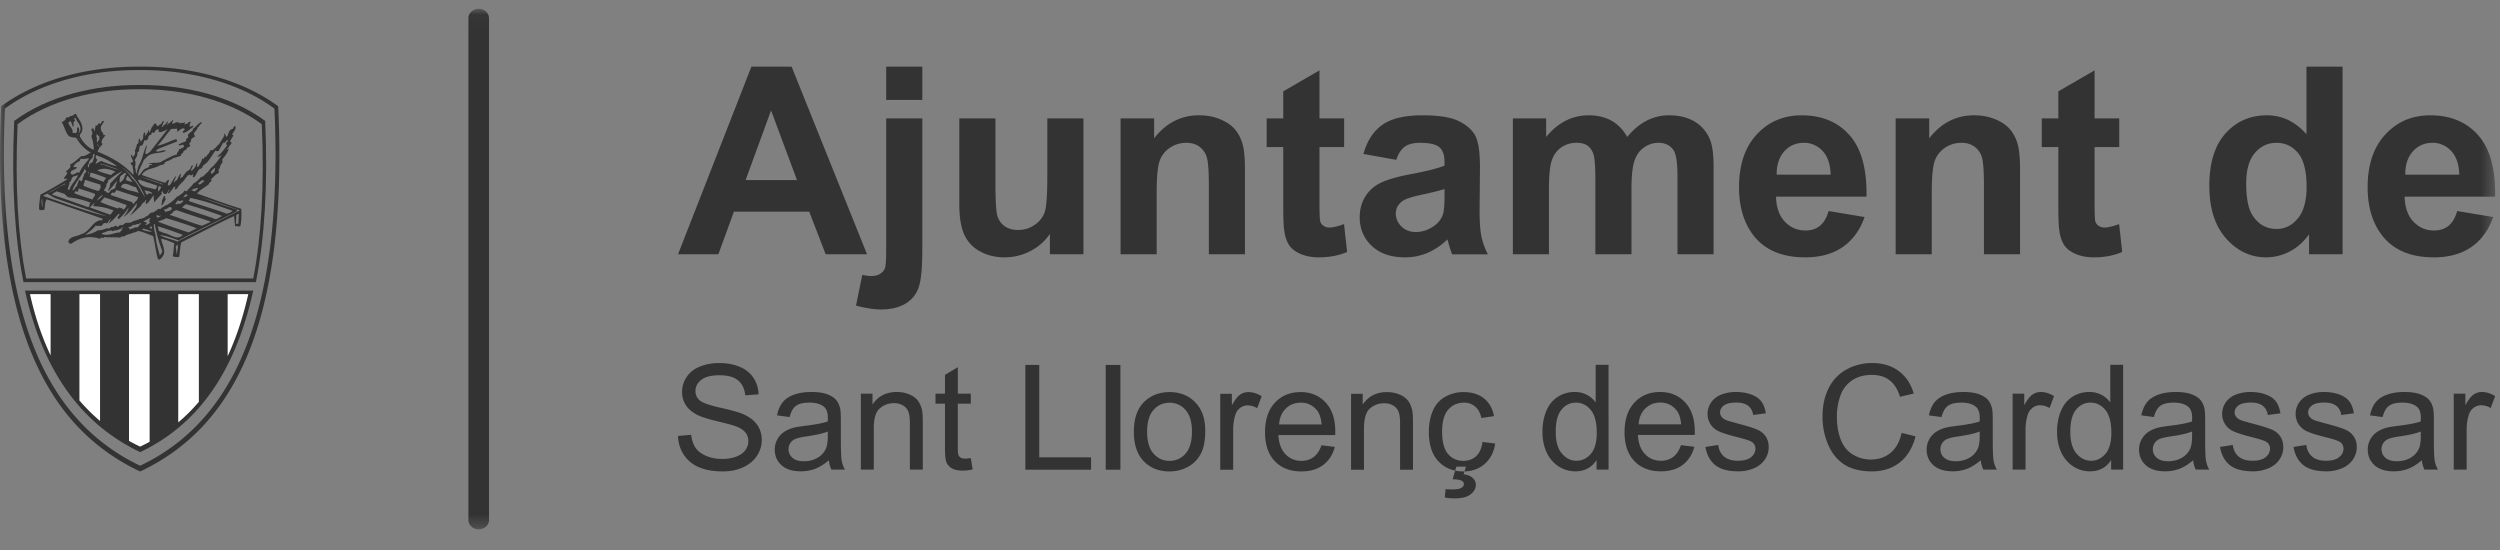 <svg width="200" height="44" viewBox="0 0 200 44" xmlns="http://www.w3.org/2000/svg" xmlns:xlink="http://www.w3.org/1999/xlink"><rect x="0" y="0" width="200" height="44" fill="#808080" stroke="none"/><title>logo_ajuntament</title><defs><path id="a" d="M0 41.676h199.61V.036H0z"/></defs><g fill="none" fill-rule="evenodd"><path fill="#333" d="M82.028 37.577v-8.383h1.113v7.393h4.145v.99zM88.457 37.577h1.177v-8.382h-1.177z"/><g transform="translate(0 .67)"><path d="M90.708 33.87c0-1.123.314-1.957.941-2.498.524-.45 1.164-.675 1.918-.675.838 0 1.523.274 2.055.821.532.547.798 1.303.798 2.267 0 .781-.118 1.396-.353 1.844a2.496 2.496 0 0 1-1.028 1.044c-.45.248-.94.371-1.472.371-.854 0-1.543-.272-2.07-.818-.526-.544-.789-1.33-.789-2.356zm1.062 0c0 .778.17 1.361.511 1.747.34.387.769.581 1.286.581.513 0 .94-.194 1.28-.583.34-.389.51-.982.51-1.778 0-.751-.17-1.32-.513-1.707a1.637 1.637 0 0 0-1.277-.58c-.517 0-.945.192-1.286.577-.341.385-.511.966-.511 1.743zM97.62 36.907v-6.072h.93v.92c.237-.43.456-.714.657-.852.201-.137.422-.206.663-.206.349 0 .703.111 1.062.332l-.356.955a1.484 1.484 0 0 0-.757-.223.983.983 0 0 0-.609.203 1.1 1.1 0 0 0-.385.563 3.993 3.993 0 0 0-.172 1.2v3.18h-1.034zM105.72 34.951l1.068.132c-.169.621-.48 1.104-.936 1.446-.455.344-1.037.515-1.745.515-.892 0-1.599-.273-2.122-.82-.522-.547-.783-1.314-.783-2.302 0-1.021.264-1.814.792-2.378.528-.565 1.213-.847 2.055-.847.816 0 1.482.277 1.998.83.517.552.775 1.33.775 2.332 0 .062-.002.153-.005.275h-4.547c.038.667.227 1.177.568 1.532.341.355.766.532 1.274.532.38 0 .703-.099.97-.297.269-.199.481-.515.638-.95m-3.393-1.663h3.404c-.046-.511-.175-.895-.39-1.15a1.588 1.588 0 0 0-1.28-.594c-.475 0-.873.158-1.197.474-.323.317-.503.74-.537 1.27M108.085 36.907v-6.072h.93v.863c.448-.667 1.095-1 1.94-1 .368 0 .706.065 1.014.197.308.13.538.304.692.517.153.214.26.467.32.76.04.191.058.525.058 1.001v3.734h-1.033v-3.693c0-.42-.04-.734-.12-.941a.987.987 0 0 0-.428-.498 1.359 1.359 0 0 0-.72-.185c-.44 0-.82.139-1.14.417-.32.278-.48.806-.48 1.584v3.316h-1.033zM118.602 34.683l1.017.131c-.112.698-.396 1.244-.853 1.638-.457.395-1.019.592-1.685.592-.835 0-1.505-.272-2.012-.815-.507-.542-.76-1.322-.76-2.335 0-.656.108-1.23.327-1.722.217-.491.55-.86.995-1.106a2.966 2.966 0 0 1 1.456-.369c.662 0 1.203.167 1.625.5.42.334.69.808.809 1.422l-1.005.154c-.095-.408-.265-.714-.508-.92a1.32 1.32 0 0 0-.88-.31c-.521 0-.945.186-1.27.558-.325.372-.488.96-.488 1.764 0 .816.157 1.408.47 1.778.315.37.724.555 1.23.555.405 0 .744-.124 1.015-.372.272-.247.444-.629.517-1.143m-2.394 2.99l.299-1.012h.77l-.19.612c.325.038.57.138.735.3a.743.743 0 0 1 .246.54c0 .286-.137.539-.413.758-.275.219-.69.33-1.245.33-.315 0-.59-.024-.827-.07l.063-.67c.245.016.424.024.54.024.359 0 .611-.05.758-.149.11-.076.166-.17.166-.28a.28.28 0 0 0-.066-.182.52.52 0 0 0-.244-.138c-.119-.038-.316-.059-.592-.063M54.242 34.205l1.051-.09c.05.418.165.762.347 1.031.182.269.465.486.847.651.383.166.813.25 1.292.25.425 0 .8-.064 1.125-.19.325-.125.567-.298.726-.517.159-.22.238-.458.238-.717 0-.263-.076-.493-.23-.689-.153-.196-.405-.362-.757-.495-.226-.088-.725-.224-1.498-.408-.773-.185-1.315-.36-1.625-.524-.402-.21-.702-.47-.899-.78a1.912 1.912 0 0 1-.295-1.044c0-.423.12-.818.362-1.186.241-.368.593-.647 1.056-.838.463-.19.978-.285 1.544-.285.624 0 1.174.1 1.65.3.477.2.843.494 1.1.883.256.389.394.829.413 1.32l-1.067.08c-.058-.53-.252-.93-.583-1.2-.33-.27-.82-.406-1.467-.406-.674 0-1.165.123-1.472.369-.308.246-.463.542-.463.89 0 .3.11.548.328.742.214.195.774.394 1.679.598.905.203 1.526.382 1.863.535.49.224.851.509 1.085.854.233.345.35.743.35 1.192 0 .446-.128.867-.385 1.26-.256.396-.625.702-1.105.921-.48.22-1.02.33-1.622.33-.76 0-1.4-.112-1.914-.333a2.677 2.677 0 0 1-1.211-.997 2.824 2.824 0 0 1-.463-1.507M66.31 36.15c-.383.323-.752.552-1.105.686-.354.133-.735.2-1.14.2-.67 0-1.185-.163-1.544-.49-.36-.325-.54-.741-.54-1.249a1.686 1.686 0 0 1 .738-1.406c.22-.15.468-.261.743-.338.203-.053.51-.104.918-.154.835-.1 1.45-.217 1.844-.354l.005-.27c0-.418-.098-.714-.293-.885-.264-.233-.656-.35-1.177-.35-.486 0-.845.086-1.076.255-.232.17-.403.47-.514.9l-1.01-.136c.092-.431.243-.779.453-1.044.211-.264.515-.469.913-.612.398-.143.86-.214 1.384-.214.52 0 .943.06 1.269.183.325.122.564.275.717.46.153.185.26.419.322.7.034.176.051.492.051.95v1.372c0 .957.022 1.562.066 1.815.044.254.132.497.261.73h-1.08a2.18 2.18 0 0 1-.205-.75zm-.086-2.3c-.375.153-.939.283-1.688.39-.425.06-.726.13-.902.205a.873.873 0 0 0-.551.824c0 .274.105.503.313.686.209.183.514.274.916.274.398 0 .751-.086 1.062-.26a1.6 1.6 0 0 0 .683-.712c.11-.232.167-.575.167-1.03v-.376zM68.87 36.899v-6.073h.93v.863c.448-.667 1.095-1 1.94-1 .367 0 .706.066 1.013.197.308.131.54.305.692.518.153.213.26.467.322.76.038.19.057.524.057 1V36.9h-1.033v-3.695c0-.418-.04-.732-.12-.94a.994.994 0 0 0-.428-.497 1.362 1.362 0 0 0-.72-.186c-.441 0-.82.14-1.14.418-.32.277-.48.806-.48 1.583V36.9H68.87zM77.665 35.978l.149.909c-.291.061-.551.092-.78.092-.376 0-.666-.06-.873-.178a.994.994 0 0 1-.437-.466c-.084-.192-.126-.598-.126-1.215v-3.494h-.758v-.8h.758v-1.504l1.028-.617v2.121h1.039v.8h-1.04v3.551c0 .294.019.483.055.566a.428.428 0 0 0 .178.2c.083.05.2.075.353.075.115 0 .266-.014.454-.04M127.724 36.899v-.767c-.386.602-.954.904-1.705.904-.485 0-.932-.134-1.34-.4a2.637 2.637 0 0 1-.948-1.118c-.223-.48-.335-1.029-.335-1.65 0-.606.101-1.156.304-1.65.203-.493.507-.871.913-1.135a2.448 2.448 0 0 1 1.36-.394 2.034 2.034 0 0 1 1.683.835v-3.008h1.027V36.9h-.959zm-3.266-3.031c0 .777.164 1.359.493 1.744.33.385.718.578 1.166.578.451 0 .835-.185 1.15-.552.317-.368.474-.93.474-1.684 0-.832-.16-1.441-.482-1.83-.321-.389-.717-.583-1.188-.583-.46 0-.843.186-1.15.56-.31.374-.463.963-.463 1.767zM134.481 34.943l1.068.131c-.169.622-.48 1.104-.936 1.447-.455.343-1.037.515-1.745.515-.892 0-1.599-.274-2.12-.821-.524-.547-.785-1.314-.785-2.301 0-1.022.264-1.814.793-2.379.528-.564 1.213-.846 2.055-.846.815 0 1.48.276 1.998.83.516.552.774 1.33.774 2.332 0 .061-.001.152-.005.274h-4.547c.038.667.228 1.178.569 1.533.34.354.765.532 1.274.532.379 0 .702-.1.97-.298.268-.198.48-.515.637-.95m-3.393-1.663h3.404c-.045-.51-.175-.894-.39-1.149a1.587 1.587 0 0 0-1.28-.595c-.474 0-.873.158-1.197.475-.323.316-.502.74-.537 1.27M136.433 35.086l1.022-.16c.057.407.217.72.48.937.262.218.628.327 1.099.327.474 0 .827-.097 1.056-.29.23-.192.344-.418.344-.677a.625.625 0 0 0-.304-.549c-.141-.091-.494-.207-1.056-.349-.758-.19-1.283-.355-1.576-.494a1.524 1.524 0 0 1-.666-.578 1.525 1.525 0 0 1-.227-.814c0-.27.063-.522.187-.753.125-.23.293-.421.508-.574.16-.118.38-.218.657-.3.278-.082.575-.123.893-.123.479 0 .899.069 1.26.206.362.137.629.323.8.558.173.233.292.547.357.94l-1.01.137c-.046-.312-.18-.557-.4-.732-.22-.175-.53-.263-.933-.263-.474 0-.812.079-1.015.235-.203.156-.304.339-.304.549 0 .133.041.253.126.36.083.11.216.202.396.274.103.038.407.126.912.263.731.195 1.241.354 1.53.478.29.124.516.304.68.54.165.236.248.53.248.88 0 .344-.101.667-.302.97a1.95 1.95 0 0 1-.87.703 3.183 3.183 0 0 1-1.286.249c-.792 0-1.395-.164-1.811-.492-.415-.328-.68-.814-.795-1.458M152.129 33.96l1.113.28c-.233.91-.653 1.606-1.26 2.084s-1.348.717-2.224.717c-.907 0-1.645-.183-2.214-.551-.568-.368-1-.9-1.297-1.599a5.684 5.684 0 0 1-.445-2.247c0-.873.168-1.634.503-2.284a3.436 3.436 0 0 1 1.429-1.48 4.188 4.188 0 0 1 2.04-.506c.843 0 1.551.213 2.125.64.574.427.974 1.027 1.2 1.8l-1.097.258c-.195-.61-.478-1.054-.85-1.332-.37-.279-.838-.418-1.4-.418-.647 0-1.188.155-1.622.464-.435.308-.74.723-.916 1.243a4.99 4.99 0 0 0-.263 1.61c0 .712.104 1.335.312 1.867.209.531.533.928.973 1.192.44.263.917.394 1.43.394.624 0 1.152-.179 1.584-.538.433-.358.725-.89.879-1.594M158.46 36.15c-.382.323-.75.552-1.104.686-.354.133-.734.2-1.14.2-.67 0-1.185-.163-1.544-.49-.36-.325-.54-.741-.54-1.249a1.686 1.686 0 0 1 .738-1.406c.22-.15.468-.261.743-.338.203-.053.51-.104.918-.154.835-.1 1.45-.217 1.844-.354l.005-.27c0-.418-.097-.714-.292-.885-.264-.233-.657-.35-1.178-.35-.486 0-.844.086-1.076.255-.232.17-.403.47-.514.9l-1.01-.136c.092-.431.243-.779.453-1.044.211-.264.515-.469.913-.612.398-.143.86-.214 1.384-.214.52 0 .943.06 1.269.183.325.122.564.275.717.46.153.185.26.419.322.7.034.176.051.492.051.95v1.372c0 .957.022 1.562.066 1.815.044.254.132.497.261.73h-1.079a2.18 2.18 0 0 1-.206-.75zm-.085-2.3c-.375.153-.939.283-1.688.39-.425.06-.726.13-.902.205a.873.873 0 0 0-.551.824c0 .274.105.503.313.686.209.183.514.274.916.274.398 0 .751-.086 1.062-.26a1.6 1.6 0 0 0 .683-.712c.11-.232.167-.575.167-1.03v-.376zM161.01 36.899v-6.073h.93v.92c.237-.43.456-.714.657-.851.2-.137.422-.206.663-.206.348 0 .702.11 1.062.331l-.356.955a1.49 1.49 0 0 0-.758-.223.986.986 0 0 0-.608.204 1.1 1.1 0 0 0-.385.563 3.993 3.993 0 0 0-.172 1.2v3.18h-1.033zM168.892 36.899v-.767c-.387.602-.956.904-1.705.904-.487 0-.934-.134-1.34-.4a2.637 2.637 0 0 1-.948-1.118c-.224-.48-.336-1.029-.336-1.65 0-.606.101-1.156.304-1.65.203-.493.507-.871.913-1.135.406-.263.86-.394 1.36-.394a2.036 2.036 0 0 1 1.683.835v-3.008h1.027V36.9h-.958zm-3.267-3.031c0 .777.165 1.359.494 1.744.329.385.717.578 1.165.578.452 0 .835-.185 1.151-.552.316-.368.474-.93.474-1.684 0-.832-.161-1.441-.482-1.83-.322-.389-.718-.583-1.19-.583-.458 0-.842.186-1.15.56-.308.374-.462.963-.462 1.767zM175.453 36.15c-.383.323-.75.552-1.104.686-.355.133-.735.2-1.14.2-.67 0-1.185-.163-1.545-.49-.36-.325-.54-.741-.54-1.249 0-.297.068-.568.205-.814.135-.246.313-.444.534-.592a2.5 2.5 0 0 1 .743-.338c.203-.053.51-.104.918-.154.834-.1 1.449-.217 1.843-.354l.006-.27c0-.418-.098-.714-.293-.885-.264-.233-.656-.35-1.177-.35-.486 0-.845.086-1.076.255-.232.17-.403.47-.514.9l-1.01-.136c.092-.431.243-.779.453-1.044.21-.264.515-.469.913-.612.398-.143.859-.214 1.384-.214.52 0 .943.06 1.269.183.324.122.564.275.717.46.153.185.26.419.322.7.034.176.051.492.051.95v1.372c0 .957.022 1.562.066 1.815.044.254.13.497.261.73h-1.08a2.18 2.18 0 0 1-.206-.75zm-.086-2.3c-.375.153-.938.283-1.687.39-.425.06-.726.13-.902.205a.873.873 0 0 0-.551.824c0 .274.104.503.313.686.209.183.513.274.916.274.397 0 .751-.086 1.061-.26.31-.173.539-.41.684-.712.11-.232.166-.575.166-1.03v-.376zM177.6 35.086l1.022-.16c.058.407.217.72.48.937.261.218.628.327 1.099.327.474 0 .827-.097 1.056-.29.23-.192.345-.418.345-.677a.625.625 0 0 0-.305-.549c-.141-.091-.493-.207-1.056-.349-.758-.19-1.283-.355-1.575-.494a1.524 1.524 0 0 1-.666-.578 1.519 1.519 0 0 1-.227-.814c0-.27.062-.522.186-.753a1.67 1.67 0 0 1 .508-.574c.16-.118.38-.218.657-.3.278-.082.576-.123.893-.123.478 0 .899.069 1.26.206.362.137.629.323.801.558.173.233.291.547.356.94l-1.01.137c-.046-.312-.179-.557-.4-.732-.22-.175-.53-.263-.932-.263-.475 0-.814.079-1.017.235-.202.156-.304.339-.304.549a.57.57 0 0 0 .126.36c.085.11.217.202.397.274.103.038.408.126.913.263.73.195 1.24.354 1.53.478.289.124.515.304.68.54.164.236.246.53.246.88 0 .344-.1.667-.301.97-.2.303-.49.537-.87.703a3.183 3.183 0 0 1-1.285.249c-.793 0-1.396-.164-1.812-.492-.415-.328-.68-.814-.795-1.458M183.479 35.086l1.022-.16c.057.407.217.72.48.937.261.218.628.327 1.099.327.474 0 .826-.097 1.056-.29.23-.192.344-.418.344-.677a.625.625 0 0 0-.304-.549c-.142-.091-.493-.207-1.057-.349-.757-.19-1.283-.355-1.575-.494a1.532 1.532 0 0 1-.666-.578 1.524 1.524 0 0 1-.227-.814c0-.27.062-.522.187-.753a1.67 1.67 0 0 1 .508-.574c.16-.118.38-.218.657-.3.277-.082.575-.123.893-.123.478 0 .898.069 1.26.206.361.137.629.323.801.558.172.233.29.547.355.94l-1.01.137c-.046-.312-.178-.557-.399-.732-.22-.175-.531-.263-.933-.263-.474 0-.813.079-1.016.235-.203.156-.304.339-.304.549 0 .133.042.253.126.36.085.11.216.202.397.274.102.038.407.126.912.263.73.195 1.242.354 1.53.478.289.124.516.304.68.54.165.236.247.53.247.88 0 .344-.1.667-.301.97-.201.303-.491.537-.87.703a3.186 3.186 0 0 1-1.286.249c-.792 0-1.396-.164-1.811-.492-.416-.328-.68-.814-.795-1.458M193.75 36.15c-.384.323-.752.552-1.106.686-.354.133-.734.2-1.14.2-.669 0-1.184-.163-1.543-.49-.36-.325-.54-.741-.54-1.249a1.686 1.686 0 0 1 .738-1.406c.22-.15.468-.261.743-.338.203-.053.509-.104.918-.154.835-.1 1.45-.217 1.843-.354l.006-.27c0-.418-.098-.714-.293-.885-.264-.233-.657-.35-1.177-.35-.486 0-.845.086-1.076.255-.232.17-.403.47-.514.9l-1.01-.136c.091-.431.242-.779.453-1.044.21-.264.515-.469.913-.612.398-.143.86-.214 1.384-.214.52 0 .943.06 1.268.183.325.122.565.275.718.46.153.185.26.419.321.7.034.176.052.492.052.95v1.372c0 .957.022 1.562.066 1.815.044.254.131.497.261.73h-1.08a2.18 2.18 0 0 1-.206-.75zm-.087-2.3c-.375.153-.938.283-1.688.39-.424.06-.725.13-.901.205a.873.873 0 0 0-.551.824c0 .274.104.503.313.686.208.183.513.274.915.274.398 0 .752-.086 1.063-.26a1.6 1.6 0 0 0 .683-.712c.11-.232.166-.575.166-1.03v-.376zM196.298 36.899v-6.073h.93v.92c.238-.43.457-.714.657-.851.201-.137.422-.206.664-.206.348 0 .702.11 1.061.331l-.355.955a1.49 1.49 0 0 0-.758-.223.986.986 0 0 0-.609.204c-.18.134-.308.322-.384.563a3.993 3.993 0 0 0-.173 1.2v3.18h-1.033zM69.364 19.673h-3.31l-1.316-3.41h-6.024l-1.244 3.41h-3.228l5.87-15.01h3.217l6.035 15.01zm-5.603-5.938l-2.076-5.57-2.036 5.57h4.112z" fill="#333"/><mask id="b" fill="#fff"><use xlink:href="#a"/></mask><path d="M70.895 7.325h2.889V4.663h-2.889v2.662zM73.784 8.8v10.535c0 1.386-.091 2.363-.273 2.933a2.378 2.378 0 0 1-1.048 1.336c-.518.321-1.177.482-1.979.482-.288 0-.598-.026-.93-.077-.333-.051-.69-.128-1.075-.23l.504-2.458c.138.028.266.05.386.067s.231.026.334.026c.294 0 .536-.064.725-.19a.913.913 0 0 0 .375-.455c.062-.178.092-.71.092-1.598V8.8h2.889zM83.992 19.673v-1.628a4.199 4.199 0 0 1-1.568 1.372 4.404 4.404 0 0 1-2.05.501c-.734 0-1.391-.16-1.974-.48a2.85 2.85 0 0 1-1.265-1.352c-.26-.58-.39-1.382-.39-2.406V8.8h2.889v4.996c0 1.529.052 2.466.158 2.81.107.345.3.618.581.82.281.2.638.302 1.07.302.493 0 .935-.135 1.325-.405.391-.27.659-.604.802-1.003.144-.4.216-1.377.216-2.934V8.8h2.889v10.873h-2.683zM99.597 19.673h-2.889v-5.55c0-1.173-.062-1.932-.185-2.277a1.599 1.599 0 0 0-.601-.804c-.278-.191-.612-.287-1.003-.287-.5 0-.95.137-1.346.41-.398.273-.67.634-.817 1.085-.148.45-.222 1.283-.222 2.498v4.925h-2.888V8.8h2.683v1.597c.952-1.229 2.151-1.843 3.598-1.843.637 0 1.22.115 1.747.343.528.229.927.52 1.198.876.27.354.459.757.565 1.208.107.45.16 1.095.16 1.934v6.758zM107.532 8.8v2.293h-1.974v4.382c0 .887.02 1.404.057 1.551a.629.629 0 0 0 .258.363.812.812 0 0 0 .488.144c.267 0 .654-.092 1.161-.276l.247 2.232c-.672.287-1.433.43-2.282.43-.52 0-.99-.088-1.409-.261-.417-.175-.725-.4-.92-.676-.195-.277-.33-.65-.406-1.121-.062-.335-.092-1.01-.092-2.028v-4.74h-1.326V8.8h1.326V6.64l2.898-1.68V8.8h1.974zM111.696 12.117l-2.621-.471c.294-1.051.801-1.83 1.521-2.335.72-.505 1.789-.757 3.207-.757 1.289 0 2.248.152 2.878.456.63.304 1.075.69 1.331 1.157.258.467.386 1.326.386 2.575l-.031 3.358c0 .955.047 1.66.139 2.114.093.454.266.94.52 1.46h-2.858a10.51 10.51 0 0 1-.278-.85 4.943 4.943 0 0 0-.103-.339 5.187 5.187 0 0 1-1.583 1.075 4.551 4.551 0 0 1-1.799.358c-1.124 0-2.01-.303-2.657-.911-.648-.607-.972-1.375-.972-2.303 0-.614.148-1.162.442-1.643.295-.481.708-.85 1.239-1.106.531-.256 1.297-.48 2.298-.671 1.35-.252 2.285-.488 2.806-.706v-.287c0-.553-.137-.947-.411-1.183-.275-.235-.792-.353-1.553-.353-.514 0-.914.101-1.202.303-.288.2-.521.554-.699 1.06zm3.865 2.334c-.37.123-.956.27-1.758.44-.802.171-1.326.338-1.573.502-.377.267-.565.604-.565 1.014 0 .403.15.75.452 1.044.302.294.685.44 1.151.44.522 0 1.018-.17 1.491-.511.35-.26.579-.578.689-.953.075-.245.113-.713.113-1.402v-.574zM121.03 8.8h2.662v1.484c.953-1.153 2.087-1.73 3.403-1.73.699 0 1.305.144 1.82.43.513.286.935.72 1.264 1.3.48-.58.996-1.014 1.552-1.3a3.83 3.83 0 0 1 1.779-.43c.8 0 1.48.162 2.035.486.555.324.97.8 1.243 1.428.2.465.299 1.215.299 2.253v6.952h-2.889v-6.215c0-1.078-.1-1.775-.298-2.088-.267-.41-.678-.615-1.234-.615-.404 0-.784.123-1.14.369-.357.246-.614.605-.772 1.08-.157.475-.236 1.223-.236 2.247v5.222h-2.889v-5.959c0-1.058-.051-1.74-.154-2.048-.102-.307-.262-.536-.478-.685-.216-.15-.509-.226-.879-.226-.445 0-.846.12-1.203.358-.356.24-.611.584-.765 1.034-.155.451-.232 1.198-.232 2.243v5.283h-2.888V8.8zM146.287 16.213l2.879.48c-.37 1.052-.955 1.852-1.754 2.402-.798.55-1.797.823-2.996.823-1.898 0-3.303-.617-4.214-1.853-.72-.99-1.08-2.238-1.08-3.747 0-1.802.473-3.213 1.419-4.233.945-1.02 2.142-1.53 3.587-1.53 1.625 0 2.906.533 3.845 1.601.939 1.068 1.388 2.705 1.346 4.91h-7.236c.02.853.253 1.517.699 1.99.445.475 1 .713 1.665.713.453 0 .833-.123 1.141-.369.308-.246.541-.641.699-1.187zm.164-2.908c-.02-.833-.236-1.466-.647-1.9a1.992 1.992 0 0 0-1.5-.65c-.631 0-1.153.23-1.563.686-.412.458-.614 1.079-.607 1.864h4.317zM161.604 19.673h-2.889v-5.55c0-1.173-.062-1.932-.185-2.277a1.595 1.595 0 0 0-.601-.804c-.278-.191-.612-.287-1.002-.287-.5 0-.95.137-1.347.41-.397.273-.67.634-.817 1.085-.148.45-.222 1.283-.222 2.498v4.925h-2.888V8.8h2.683v1.597c.953-1.229 2.152-1.843 3.598-1.843.637 0 1.22.115 1.747.343.529.229.927.52 1.198.876.27.354.459.757.565 1.208.107.45.16 1.095.16 1.934v6.758zM169.54 8.8v2.293h-1.974v4.382c0 .887.019 1.404.056 1.551a.632.632 0 0 0 .258.363.813.813 0 0 0 .488.144c.267 0 .654-.092 1.161-.276l.247 2.232c-.671.287-1.432.43-2.282.43-.52 0-.99-.088-1.408-.261-.418-.175-.725-.4-.92-.676-.196-.277-.331-.65-.406-1.121-.062-.335-.093-1.01-.093-2.028v-4.74h-1.326V8.8h1.326V6.64l2.9-1.68V8.8h1.973zM187.406 19.673h-2.683v-1.597c-.445.62-.972 1.083-1.578 1.387a4.062 4.062 0 0 1-1.835.455c-1.254 0-2.328-.503-3.222-1.51-.895-1.007-1.342-2.41-1.342-4.213 0-1.843.435-3.243 1.305-4.203.87-.958 1.97-1.438 3.3-1.438 1.22 0 2.276.505 3.166 1.515V4.663h2.889v15.01zm-7.71-5.672c0 1.16.161 2 .483 2.518.466.751 1.117 1.127 1.953 1.127.665 0 1.23-.282 1.697-.845.466-.563.698-1.404.698-2.524 0-1.249-.225-2.148-.678-2.697-.452-.55-1.031-.825-1.737-.825-.685 0-1.26.271-1.722.814-.463.543-.694 1.353-.694 2.432zM196.575 16.213l2.878.48c-.369 1.052-.953 1.852-1.752 2.402s-1.797.823-2.996.823c-1.899 0-3.304-.617-4.215-1.853-.72-.99-1.08-2.238-1.08-3.747 0-1.802.473-3.213 1.42-4.233.945-1.02 2.14-1.53 3.587-1.53 1.624 0 2.905.533 3.844 1.601.94 1.068 1.388 2.705 1.347 4.91h-7.237c.02.853.253 1.517.699 1.99.445.475 1 .713 1.665.713.453 0 .833-.123 1.141-.369.309-.246.542-.641.7-1.187zm.165-2.908c-.02-.833-.237-1.466-.648-1.9a1.993 1.993 0 0 0-1.5-.65c-.63 0-1.152.23-1.563.686-.411.458-.613 1.079-.607 1.864h4.318zM11.212 37.05C3.926 33.617-.732 25.56.095 7.828h.003c2.989-2.193 7.063-3.187 11.074-3.166h.006c4.01-.021 8.085.973 11.073 3.166h.004c.827 17.731-3.758 25.788-11.043 29.22zM.393 8.015c-.76 17.205 3.768 25.212 10.819 28.573 7.051-3.36 11.505-11.368 10.744-28.573h-.003c-2.909-2.134-6.874-3.102-10.778-3.08-3.905-.022-7.87.946-10.778 3.08H.393z" fill="#333" mask="url(#b)"/><path d="M11.212 35.5c-4.305-2.051-7.667-5.96-9.215-12.923h18.266c-1.548 6.96-4.748 10.873-9.051 12.923" fill="#333" mask="url(#b)"/><path d="M13.933 33.387c-.523.41-1.077.784-1.649 1.113m0 0V22.86h1.649v10.526M9.958 34.41V22.861H8.31v10.416m0 0c.531.425 1.075.797 1.648 1.133M4.379 28.424V22.86h1.648v8.108a16.731 16.731 0 0 1-1.648-2.545M16.237 31.075V22.86h1.648v5.633a16.2 16.2 0 0 1-1.648 2.58" fill="#333" mask="url(#b)"/><path d="M10.32 34.604V22.86h1.65v11.815c-.248.134-.503.263-.758.383-.299-.141-.601-.295-.891-.455M8.004 33.009a14.968 14.968 0 0 1-1.65-1.64V22.86h1.65v10.148zM14.26 33.12V22.86h1.649v8.616a13.898 13.898 0 0 1-1.648 1.643M4.047 27.76C3.37 26.31 2.822 24.768 2.4 22.86h1.648v4.899zM19.862 22.861h-1.649v4.965c.667-1.435 1.22-3.07 1.649-4.965" fill="#FFF" mask="url(#b)"/><path d="M21.215 9c.227 5.134-.047 9.386-.742 12.901H1.878C1.184 18.388.908 14.131 1.136 9h.003C3.847 7.012 7.54 6.112 11.175 6.13c3.636-.02 7.328.881 10.037 2.869h.003zm-19.808.26c-.217 4.917.03 8.96.682 12.348H20.26c.65-3.384.9-7.443.683-12.349h-.003c-2.635-1.934-6.228-2.81-9.766-2.79-3.537-.02-7.13.856-9.765 2.79h-.003z" fill="#333" mask="url(#b)"/><path d="M13.232 15.032c-.125.11.092.17 0 .294-.101.155-.164.348-.311.464 0-.217.078-.34.032-.425.1-.101.093-.417.28-.333zm-5.013-.108c-.078.223-.434.41-.48.487a1.01 1.01 0 0 1 .48-.487zm6.812.047c-.077.068-.302.115-.372.169.048-.108.125-.231.25-.278l.122.109zm.816-.58a1.08 1.08 0 0 1-.273.254.707.707 0 0 0-.231-.069c-.048-.1.115-.054.147-.154.115.038.256-.109.357-.032zm.473-.533c-.147.069-.296.316-.457.192.007-.115.21-.216.31-.316.023.061.202-.008.147.124zm.838-.796l-.225.185c-.202-.17.133-.348.233-.503.101.132-.031.201-.008.318zm1.08-2.474c-.016.1-.288.232-.055.356-.248.317-.443.634-.808.895.186.056.272-.045.388-.16a5.32 5.32 0 0 1-.752.988c-.156.07-.287.349-.435.464-.179.132-.288.355-.504.364-.163.2-.38.409-.582.502-.234.316-.435.448-.55.642-.072-.017-.149-.086-.195-.04-.1.2-.256.263-.396.349-.015.1-.147.069-.21.132-.24.3-.49.455-.768.64-.186.054-.287.185-.466.239-.06.217-.27-.06-.333.194-.163 0-.21.186-.396.17-.202.03-.28.224-.435.31-.161-.009-.161.208-.333.13-.085.147-.264.008-.32.147-.137-.007-.284.102-.425.102-.132.13-.302.13-.466.146-.224-.062-.324.255-.534.178-.133.008-.163.109-.273.154-.124-.255-.302.077-.466-.007-.108.053-.224.185-.34.108-.187.022-.38.177-.59.139-.055.085-.155-.032-.21.054-.31.2-.69.301-.97.332.326-.232.613-.457.87-.772.03.154.162.007.27.053.234.07.24-.162.397-.231.117.007.163.045.225.014.108-.107.148-.262.279-.347-.015.123-.116.263-.202.386.466-.293.629-.587.861-.81.172.168-.294.277-.007.448.303-.271.566-.573.768-.92-.015.277-.24.533-.395.749.512-.324.776-.75 1.117-1.167-.086.07-.039.255-.101.356-.17.232-.318.487-.496.696.356-.232.566-.512.83-.719.1-.108.14-.294.287-.333.101-.054.093-.201.201-.208-.038.108-.092.255-.023.356.264-.186.412-.51.62-.735-.077.294.102.518-.062.664l.698-.765c-.053-.077-.029-.192.078-.21-.022.079.04.179.109.226.07-.016.125.023.202-.04l.21-.34c.062.125-.287.333-.008.318.116-.178.248-.263.326-.472.063-.038.147-.015.21-.092-.032.069-.093.131-.093.209.046.131.139-.008.185-.023.179-.372.528-.51.715-.897.1.008.061-.116.146-.148l.171-.069c.016.156.172.009.218-.015.085.039-.101.286.116.217.186-.178.225-.456.442-.65.24-.007.202-.27.366-.34l.225-.185c.263-.317.45-.635.658-.943.087.053.202.07.28 0l.342-.626c.163.03.224-.124.319-.232l.07.069zm-8.46 7.157c-.155.062-.14.131-.17.17-.481.023-.962.34-1.49.131.14-.154.356-.108.489-.255.117.085.217-.085.333 0 .125.1.241-.1.373-.023.17-.078.396-.131.559-.278 0 .147-.234.123-.094.255zm1.483-.58c.007.17-.178.17-.193.318-.14.084-.327-.023-.436.161-.078-.132-.17.078-.256.04.016-.109-.116-.101-.093-.21.217.086.334-.24.473-.139.117-.023.225-.124.319-.054.061-.024.1-.124.186-.115zm.799-.378c-.04.054-.132.085-.093.17-.109.07.038.116.015.216-.177.14-.287.155-.348.147 0-.078.193-.116.07-.209-.14.008-.219-.1-.28-.038l.558-.3.078.014zm.69-.178l.186-.04c-.154.071-.286.232-.395.14-.055-.278 0-.069.078-.162l.132.062zm.994-.657c.015.286-.334.24-.504.34-.031-.1-.18-.162-.078-.225.17.047.279-.146.435-.177l.147.062zm.916-.518c-.087.085-.179.186-.32.217-.091-.116-.209.115-.316-.015.092-.094.123-.255.247-.279.14.193.302-.14.389.077zm-9.46-.58c-.046.147.202.04.116.2.172.024.194.101.257.078.613.07 1.163.217 1.691.418-.201.109 0 .264-.21.355-.993-.347-1.9-.68-2.894-1.005.078-.123.242-.177.373-.263l.667.217zm6.984-.053c-.046.04-.1.04-.163 0-.147-.055-.185.068-.248.115-.109-.07-.155-.239-.21-.363.21.062.49.077.621.248zm-1.118.308c-.054.124-.131.317-.278.379a.347.347 0 0 1-.101.155c-.1-.007-.055-.132-.156-.155l-1.66-.548c0-.093.063-.155.109-.225.186.14.248-.078.348-.178l1.738.572zm-3.483-.27c.092.17-.18.287-.164.464-.473-.17-1.024-.317-1.474-.518l.085-.17c.311.162.187-.108.28-.201.41.13.846.256 1.273.425zm5.284-.471l-.179.285c-.085-.13-.023-.301.008-.425.094-.014.217.04.171.14zm-7.605-.318c-.589.194-.962.58-1.512.758l.65.371 4.191 1.469c-1.777-.418-3.46-1.074-5.16-1.647l1.739-.98.092.03zm5.844.727c-.256-.123-.575-.17-.87-.247-.232-.092-.426-.162-.573-.232.256-.58.814-.016 1.21 0l.233.48zm-3.05-.664c-.077.1.093.246-.07.3.04.117-.062.124-.116.201-.42-.123-.783-.255-1.187-.416 0-.148.093-.31.117-.48l1.256.395zm4.508.061a.44.44 0 0 1-.132.31c-.48-.17-1.14-.124-1.374-.688 0-.125.18-.086.233-.039l1.273.417zm.49-.108c-.171.07-.28-.117-.45-.117l-1.296-.454c.597.161 1.17.354 1.745.571zm-2.46-.186c-.148 0-.343-.077-.498-.13-.023-.101.032-.248.094-.356.162.132.288.332.404.486zm-4.68.016c-.086.063-.155.209-.217.294-.124.17-.085.37-.248.325-.062-.133.077-.287.062-.41.092-.023.038-.123.038-.186.21-.1.132-.378.342-.472l.349-.107c-.047.193-.217.356-.326.556zm2.6-.324a.57.57 0 0 0-.21.308l-1.133-.424.078-.317c.434.108.853.262 1.265.433zm.73-.503c-.093.062-.272.146-.343.27-.372-.108-.799-.2-1.117-.379.49-.238.97-.108 1.46.11zm-2.43-.147c.101 0 .078.124.063.186-.117.077-.187.224-.172.332-.131.06-.046.324-.201.371-.1.093-.04-.147-.178-.061-.086.146-.124.317-.187.478-.178.116-.193.348-.349.318.225-.627.784-1.168 1.056-1.833-.008.07-.071.14-.032.21zm2.716-.015c-.396-.055-.721-.21-1.118-.34-.178-.07-.325-.147-.527-.007l.225-.132c.489.132.946.332 1.42.479zm-2.398-.882c-.279.349-.612.704-.798 1.145-.148-.17-.38.185-.576.115-.178-.046-.107-.2-.038-.277.133-.101.341-.117.435-.264-.11-.123-.14.008-.279-.054.046-.2.287-.393.504-.471.03-.078.039-.194.14-.194.2.086.457-.077.612 0zm.45-.34c-.022.17-.109.395-.163.597-.139.107-.364.154-.279.431-.279-.022.016-.263 0-.463.087-.146.264-.263.31-.418-.069-.138.031-.192.133-.147zm4.431-.223c-.108.069-.224.231-.372.178-.046-.27.124-.487.1-.727-.279.54-.333 1.182-.65 1.654-.055.232-.141.449-.172.68-.085-.17-.046-.363-.124-.54.046-.186.094-.387-.023-.573.163-.24.21-.355.217-.471 0-.07-.023-.178.094-.187.116-.154-.015-.57.263-.486.116-.108.155-.286.187-.441.434.14.208-.44.566-.44.023-.085.03-.208.132-.184.053.1.116-.024.17-.04 0-.177.194-.187.318-.225-.062.087-.014.164 0 .265.086-.087.194.03.28-.087.147-.022.318-.115.426-.185l-1.412 1.809zm2.607 6.661c-.41.504-1.008-.077-1.528-.162l-.387-.162-.078-.363c.675.2 1.342.432 1.993.687zm1.118-.525l-.651.324a41.885 41.885 0 0 1-2.453-.857c.195-.116.473-.14.652-.287.83.248 1.661.503 2.452.82zm3.329-.363l-.193-.008.038-.711c.07-.014.124-.07.195-.077l-.04.796zm-2.257-.132l-.645.286c-.862-.231-1.684-.587-2.546-.85-.023-.146.24-.085.195-.255l.278-.146 2.732.912-.014.053zm.969-.494c-.218.085-.45.378-.73.178-.845-.302-1.652-.519-2.49-.865l.318-.263a43.94 43.94 0 0 1 2.902.95zm-10.204-.773c.613.016 1.078.17 1.528.34-.139.078-.21.41-.38.302l-1.536-.556.365-.364c.054.116-.241.239.023.278zm-4.152.077c-.1-.216-.132-.494-.062-.703l.062.703zm6.705-.177c-.024.123-.132.316-.279.363-.024-.093-.094-.093-.164-.117-.147-.046-.163-.084-.247.024a12.096 12.096 0 0 1-1.405-.517l.318-.363c.605.177 1.195.393 1.777.61zm8.473.455c-.116.14-.272.186-.457.24-1.032-.386-2.01-.65-3.019-1.012-.094-.093.186-.163.04-.264 1.271.241 2.335.673 3.436 1.036zm.583-.03a1533.07 1533.07 0 0 1-4.998 2.496c-.442-.2-1.025-.27-1.389-.526.512.07.993.24 1.483.433 1.52-.795 3.095-1.538 4.64-2.311.046-.038.046-.115.016-.161-1.018-.318-2.026-.681-3.004-1.022 1.093.333 2.173.704 3.252 1.091zm-3.841-6.593c-.21.146-.42.364-.69.395-.102-.124.092-.178.131-.295-.218-.215-.41.14-.653.217.11-.1.008-.21.039-.263-.24.032-.395.008-.488.038-.38.434-.682.913-1.087 1.33.597-.116.994-.387 1.529-.534-.032.101.124.155 0 .209l-1.497.588c-.047.078-.116.084-.171.155.263.16.55-.148.838-.008-.606.278-1.156.054-1.599.541l-.194.2c-.155.41-.426.781-.458 1.245.148-.03.218-.2.319-.302.155-.293.387-.27.589-.417-.015-.038-.054-.147.03-.13.079 0 .165.015.21-.071l-.333-.038c.404-.146.869.022 1.132-.217.397-.184.738-.425 1.166-.525-.017-.124.085-.224.162-.303-.062-.176.14-.077.21-.215.108.03.14-.069.194-.108-.054-.279-.21-.07-.373-.1-.155-.092.015-.117.109-.148.123-.123.52-.084.427-.363.078-.053.256-.108.146-.24.024-.31.39-.277.42-.587l-.108-.054zm-1.118 9.328c.015.28-.046.542-.086.82l-.078-.65.14-.17h.024zm-6.34-7.844c-.054-.07-.14-.17-.078-.224-.022.101.132.116.078.224zm.039-.665c.132.186-.24.218-.093.387-.21-.14.03-.325-.125-.502l.039-.294c-.046.192.311.217.179.41zM6.186 9.051c.155.208.302.448.233.718-.031.194-.233.27-.218.487.054-.193.125-.34.148-.487-.023-.085-.023-.186-.078-.263-.249.04.046.395-.24.472a.274.274 0 0 1-.241-.069c.085-.218-.17-.426-.271-.627-.017-.062-.055-.1-.04-.17.062-.03.118-.085.187-.077l.178.464c.124-.217-.085-.387.178-.503-.054-.077-.115-.178-.022-.255.077.063.124.209.186.31zm3.779 4.404c-.024.224-.225.38-.358.472-.077-.054-.022-.27-.015-.394.054-.185.264-.247.396-.379.248.115-.031.178-.023.301zm-2.887-.162c-.038-.123-.078-.231 0-.224v.224zM9.833 13c-.38.324-.684.68-1.032 1.028.031.285-.164.432-.164.579.295-.208.482-.54.722-.796-.007.186-.132.34-.124.502-.023.147-.178.093-.225.178-.225.046-.155.14-.326.279-.209-.016-.201-.233-.364-.147.007-.195.248-.34.186-.565.07-.068.172-.147.124-.27.372-.293.737-.565 1.133-.75l.07-.038zm1.777 2.11c-.373-.473-.544-1.12-1.064-1.546-.21-.364-.534-.65-.853-.897.893.596 1.544 1.507 1.917 2.442zm-2.235-2.466a7.585 7.585 0 0 1-1.28-.44l-.427.223c-.07-.147.186-.207.063-.393-.126-.031-.048-.209-.04-.294.598.224 1.172.487 1.684.904zm2.809 5.202c-.248.039-.558-.031-.822-.156.077-.115.248-.03.356 0l.466.156zm-.023-.21l-.225-.069c.084-.007.093-.17.186-.13l.039.2zm.217-.385c.132.742.334 1.468.606 2.156-.016.147-.11.248-.202.354-.148-.54-.312-1.082-.342-1.638-.077-.262-.155-.571-.124-.872h.062zm-5.874-6.562c-.077-.132-.218-.217-.241-.348.086.093.125.231.24.348zm8.947-1.067c.224-.139.373-.409.66-.525.062.046-.023.1-.016.154-.164.024-.116.217-.288.255.008.24-.278.333-.294.54.016.078.124.172.046.24-.116.055-.224.1-.279.225.07.208-.28.27-.054.456-.062.201-.318.1-.31.332a.463.463 0 0 0-.256.17c.023.155-.226.132-.171.309-.225.101-.512.162-.706.24-.03.132-.186.038-.217.14-.14.053-.374.092-.428.278-.108.116-.317.069-.442.178-.434.208-.924.208-1.241.548-.024.053-.094.1-.094.17a27.9 27.9 0 0 0 1.854.627c.087-.094.172-.263.312-.217-.039.139-.102.255-.102.401.172.093.264-.161.35-.293.093-.154.186-.332.31-.441-.03.186-.132.325-.178.479.132.07.093-.161.24-.132.094-.192.148-.37.31-.533.048.163-.116.318 0 .387.009-.146.203-.054.187-.216.109-.03.1-.17.186-.202.07-.169.219-.178.349-.308.109-.1.078-.31.249-.332-.008.17-.202.324-.101.462.17-.169.348-.347.403-.633.14.07-.015.194.04.356.006-.1.17-.077.161-.185.086-.162.234-.348.242-.565.194.208.117-.201.31-.092.063-.201.295-.271.319-.527.147-.03.31-.014.333-.146.163-.046.21-.263.38-.34.132-.209.264-.41.396-.642.047-.085.008-.139.039-.224.155.085.047.224.186.255.178-.177.093-.394.318-.557.062-.03.109-.1.186-.07.03-.099.07-.223.179-.23.109.246-.155.478-.272.695.054-.023.163.031.1.109-.131.231-.225.324-.239.447.03.063.162.016.108.132-.163.193-.287.448-.504.58l.295-.178c-.085.332-.264.572-.473.81-.118.14.03.256-.078.388-.171.116-.109.347-.249.463-.054.132.085.38-.163.371l-.465.44c.162.202-.164.202-.164.388-.31.255-.706.44-.954.756 1.188.41 2.344.859 3.539 1.214.03.487.015.95-.062 1.376-.085.093-.28-.023-.427.031l-.085-.82c-1.397.641-2.84 1.415-4.221 2.104-.101.354-.109.756-.164 1.142-.163.07-.388.032-.52-.038.078-.355.054-.672.125-1.036-.342-.131-.676-.294-1.048-.362.046.494.481 1.027.046 1.506-.07.1-.24.262-.318.085-.178-.602-.216-1.19-.373-1.8-.387-.14-.791-.34-1.226-.418-.123.13-.255.1-.395.162-.263.109-.466.109-.613.24-.217.086-.356.009-.38.139-.419-.039-.9-.008-1.304-.046-.062.193-.21-.07-.256.084-.14.116-.342-.069-.504-.038-.652-.138-1.32.086-1.863.487-.109.008-.217-.047-.24-.154.085-.449.644-.403.994-.596.69-.17.883-.974 1.536-1.128.147.046.186-.03.217-.115l-.8-.287-3.686-1.267c-.17.277-.116.548-.178.834-.132 0-.404.109-.426-.093-.008-.425.07-.719.101-1.112a32.925 32.925 0 0 0 2.157-1.245c-.07-.062-.186-.015-.28-.038.055-.186.256-.309.295-.503l-.148-.03c.085-.156.52-.342.341-.597.373-.16.622-.463.924-.687.264.063.513-.17.745-.269a3.067 3.067 0 0 1-1.163-1.192c-.21-.015-.428-.03-.598-.138-.287-.325-.341-.757-.566-1.106.2-.1.294-.17.317-.262.016-.217.303-.03.358-.24.201.07.302-.17.465-.162l.132.262c.257.364.55.858.271 1.299a.24.24 0 0 0-.046.325c.233.424.636.834 1.055.989.038-.27-.046-.496-.07-.743-.061-.138-.124-.3-.085-.44.21-.185-.232-.478.132-.54.055.076.023.193.11.254-.024-.178.1-.293.046-.479.123.07.178-.046.24-.116.163-.185.054.016.17 0 .093-.085.102-.301.28-.233-.023.148-.187.28-.233.458-.038.138.016.293.077.416.172.117.063.162.124.232l.156.03c-.163.21-.334.396-.31.604.209.138-.163.278-.195.44l-.13.264c1.046.425 2.048.957 2.87 1.862.046-.247-.063-.502-.063-.727-.077-.07-.155-.147-.17-.238.093-.031.28-.071.17-.21-.031-.146-.147-.285-.139-.425.117-.054.085.093.148.148.185-.117.233-.31.163-.535.155-.053.007-.192.162-.262-.092-.23.155-.209.148-.402-.032-.085.03-.178.039-.277.108.084.062.24.163.262 0-.116.132-.132.147-.24.046-.147-.015-.417.14-.501.085.077-.023.231.093.293.008-.24.218-.21.17-.479.116.038.055.154.132.208.047-.162.117-.263.163-.425.195-.193.155-.309.25-.293.185-.032.115.309.293.161.078-.038.102-.138.195-.115.078-.078.101-.264.225-.264 0 .163-.124.318-.164.488.14-.015.156-.178.256-.193.118-.039.101-.255.257-.225l-.108.248c.1-.008.07-.14.186-.1.092-.155.225-.148.295-.318.085.1-.047.178-.055.278.164.124.241-.108.411-.061.117-.054.28.185.373.007.023.047.14.062.186 0 .194.023.03.054-.023.171.1-.07.248-.008.317-.132.056-.062.18-.116.242-.077l-.109.201c.046.146.008.169.008.2.163-.06.217-.13.27-.092.063.124-.076.1-.1.17l.109.054zM39.12 40.93h-.042.043c0 .411-.37.746-.824.746-.456 0-.824-.335-.824-.747h.041-.041V.783c0-.411.368-.746.824-.746.454 0 .824.335.824.746V40.93z" fill="#333" mask="url(#b)"/></g></g></svg>